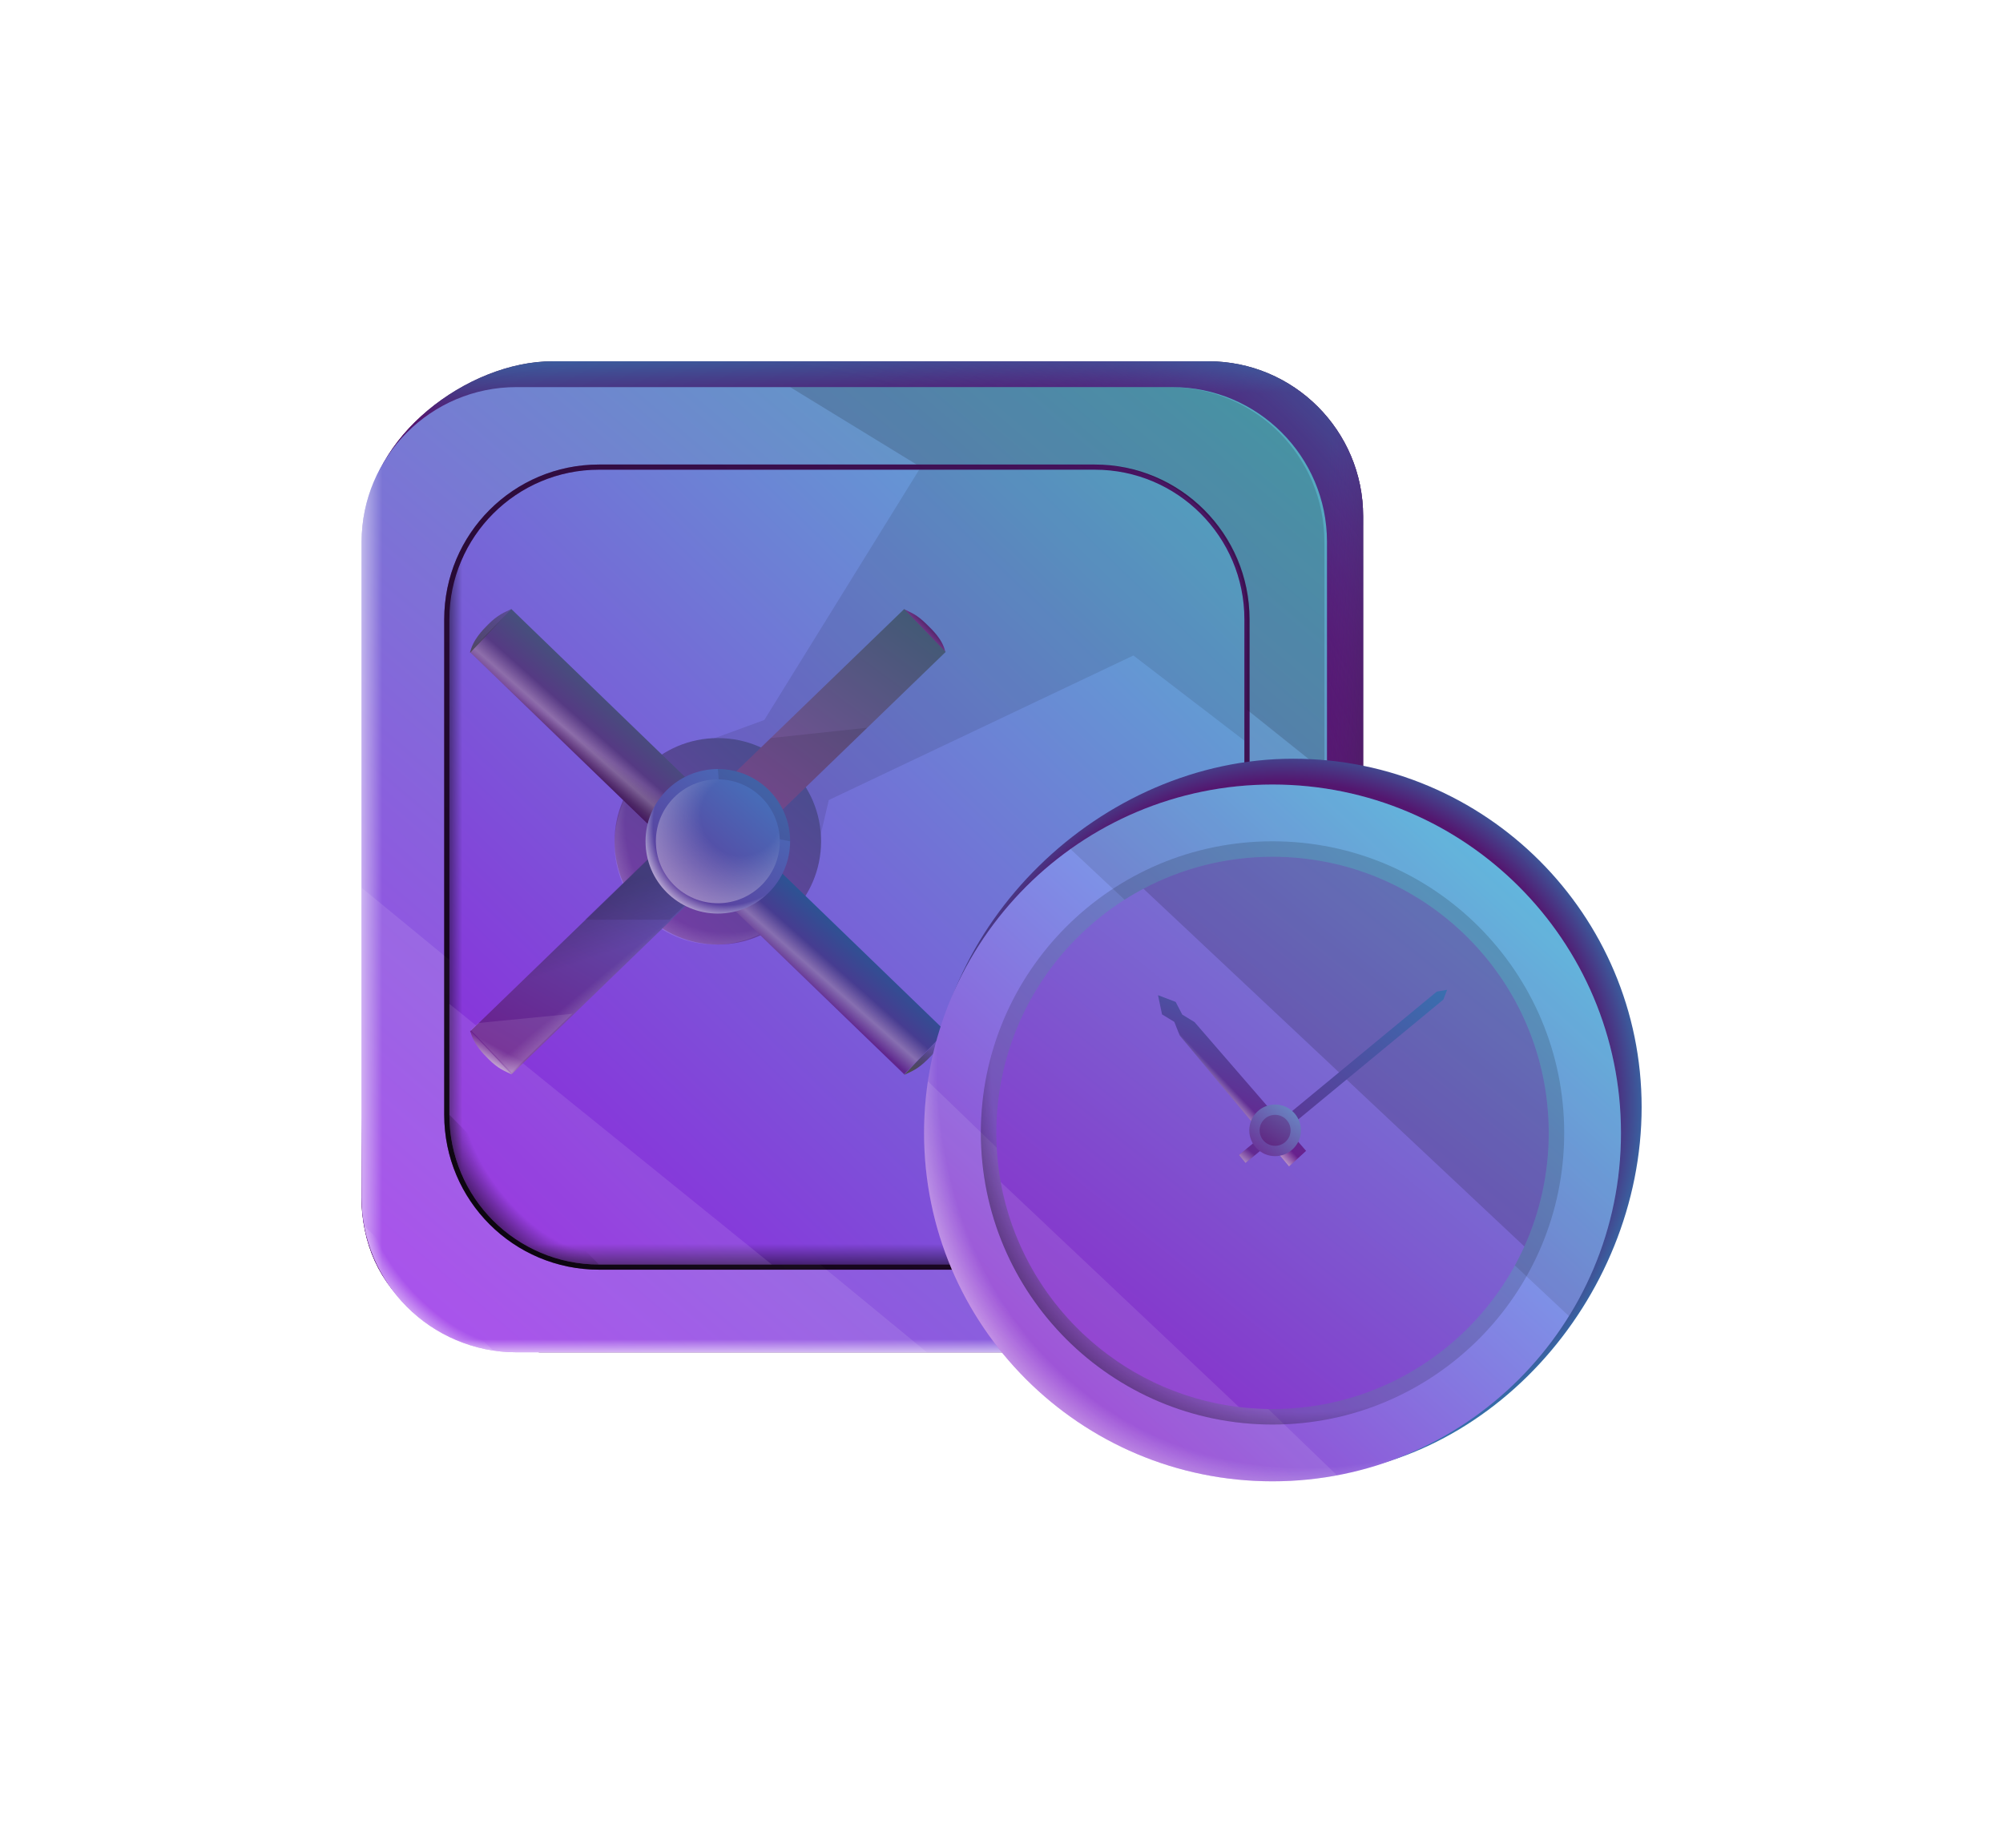 <svg width="194" height="179" viewBox="0 0 194 179" fill="none" xmlns="http://www.w3.org/2000/svg">
<g filter="url(#filter0_d_1260_1146)">
<path d="M53.525 31C45.241 31 35.525 38.466 35.525 46.75L35.025 110.75C34.525 120.75 41.525 126.5 52.275 127H117.025C125.309 127 132.025 117.784 132.025 109.5V46C132.025 37.716 125.309 31 117.025 31H53.525Z" fill="url(#paint0_linear_1260_1146)"/>
<path d="M53.525 31C45.241 31 35.525 38.466 35.525 46.75L35.025 110.75C34.525 120.75 41.525 126.5 52.275 127H117.025C125.309 127 132.025 117.784 132.025 109.5V46C132.025 37.716 125.309 31 117.025 31H53.525Z" fill="url(#paint1_linear_1260_1146)"/>
<path d="M53.525 31C45.241 31 35.525 38.466 35.525 46.75L35.025 110.75C34.525 120.75 41.525 126.5 52.275 127H117.025C125.309 127 132.025 117.784 132.025 109.5V46C132.025 37.716 125.309 31 117.025 31H53.525Z" fill="url(#paint2_radial_1260_1146)"/>
<path d="M53.525 31C45.241 31 35.525 38.466 35.525 46.75L35.025 110.75C34.525 120.75 41.525 126.5 52.275 127H117.025C125.309 127 132.025 117.784 132.025 109.5V46C132.025 37.716 125.309 31 117.025 31H53.525Z" fill="url(#paint3_linear_1260_1146)"/>
<path fill-rule="evenodd" clip-rule="evenodd" d="M50.025 33.5C41.741 33.5 35.025 40.216 35.025 48.5V112C35.025 120.284 41.741 127 50.025 127H113.525C121.809 127 128.525 120.284 128.525 112V48.5C128.525 40.216 121.809 33.5 113.525 33.5H50.025ZM58.025 41C49.741 41 43.025 47.716 43.025 56V104C43.025 112.284 49.741 119 58.025 119H106.025C114.309 119 121.025 112.284 121.025 104V56C121.025 47.716 114.309 41 106.025 41H58.025Z" fill="url(#paint4_linear_1260_1146)"/>
<path fill-rule="evenodd" clip-rule="evenodd" d="M50.025 33.5C41.741 33.5 35.025 40.216 35.025 48.5V112C35.025 120.284 41.741 127 50.025 127H113.525C121.809 127 128.525 120.284 128.525 112V48.5C128.525 40.216 121.809 33.5 113.525 33.5H50.025ZM58.025 41C49.741 41 43.025 47.716 43.025 56V104C43.025 112.284 49.741 119 58.025 119H106.025C114.309 119 121.025 112.284 121.025 104V56C121.025 47.716 114.309 41 106.025 41H58.025Z" fill="url(#paint5_linear_1260_1146)"/>
<path fill-rule="evenodd" clip-rule="evenodd" d="M50.025 33.5C41.741 33.5 35.025 40.216 35.025 48.5V112C35.025 120.284 41.741 127 50.025 127H113.525C121.809 127 128.525 120.284 128.525 112V48.5C128.525 40.216 121.809 33.5 113.525 33.5H50.025ZM58.025 41C49.741 41 43.025 47.716 43.025 56V104C43.025 112.284 49.741 119 58.025 119H106.025C114.309 119 121.025 112.284 121.025 104V56C121.025 47.716 114.309 41 106.025 41H58.025Z" fill="url(#paint6_linear_1260_1146)"/>
<path d="M47.775 126.832C41.46 125.882 36.434 120.995 35.277 114.75L47.775 126.832Z" fill="url(#paint7_radial_1260_1146)"/>
<path d="M128.275 48.5C128.275 40.216 121.559 33.5 113.275 33.5H76.525L88.775 41H105.775C114.059 41 120.775 47.716 120.775 56V64.75L128.275 70.75V48.5Z" fill="black" fill-opacity="0.15"/>
<path d="M35.025 112C35.025 120.284 41.741 127 50.025 127H89.775L35.025 82V112Z" fill="white" fill-opacity="0.1"/>
<path d="M43.525 56C43.525 47.992 50.017 41.5 58.025 41.5H106.025C114.033 41.5 120.525 47.992 120.525 56V104C120.525 112.008 114.033 118.5 106.025 118.5H58.025C50.017 118.5 43.525 112.008 43.525 104V56Z" fill="url(#paint8_linear_1260_1146)"/>
<path fill-rule="evenodd" clip-rule="evenodd" d="M106.025 41.5H58.025C50.017 41.5 43.525 47.992 43.525 56V104C43.525 112.008 50.017 118.5 58.025 118.5H106.025C114.034 118.5 120.525 112.008 120.525 104V56C120.525 47.992 114.034 41.5 106.025 41.5ZM58.025 41C49.741 41 43.025 47.716 43.025 56V104C43.025 112.284 49.741 119 58.025 119H106.025C114.31 119 121.025 112.284 121.025 104V56C121.025 47.716 114.31 41 106.025 41H58.025Z" fill="url(#paint9_linear_1260_1146)"/>
<path d="M43.525 56C43.525 47.992 50.017 41.5 58.025 41.5H106.025C114.033 41.5 120.525 47.992 120.525 56V104C120.525 112.008 114.033 118.5 106.025 118.5H58.025C50.017 118.5 43.525 112.008 43.525 104V56Z" fill="url(#paint10_linear_1260_1146)"/>
<path d="M43.525 56C43.525 47.992 50.017 41.5 58.025 41.5H106.025C114.033 41.5 120.525 47.992 120.525 56V104C120.525 112.008 114.033 118.5 106.025 118.5H58.025C50.017 118.5 43.525 112.008 43.525 104V56Z" fill="url(#paint11_linear_1260_1146)"/>
<path d="M43.525 104C43.525 112.008 50.017 118.5 58.025 118.5H74.75L43.525 93.25V104Z" fill="white" fill-opacity="0.1"/>
<path d="M120.525 56C120.525 47.992 114.033 41.5 106.025 41.5H89.025L74.025 65.75L63.775 69.5L78.275 82L80.275 73.5L109.775 59.5L120.525 67.75V56Z" fill="black" fill-opacity="0.1"/>
<path d="M58.025 118.5C50.017 118.5 43.525 112.008 43.525 104L58.025 118.5Z" fill="url(#paint12_radial_1260_1146)"/>
<path d="M79.525 77.5C79.525 83.023 75.048 87.5 69.525 87.5C64.002 87.5 59.525 83.023 59.525 77.5C59.525 71.977 64.002 67.5 69.525 67.5C75.048 67.5 79.525 71.977 79.525 77.5Z" fill="url(#paint13_linear_1260_1146)"/>
<path d="M79.025 77.75C79.025 83.135 74.66 87.5 69.275 87.5C63.89 87.5 59.525 83.135 59.525 77.75C59.525 72.365 63.89 68 69.275 68C74.66 68 79.025 72.365 79.025 77.75Z" fill="url(#paint14_radial_1260_1146)" fill-opacity="0.3"/>
<path d="M49.525 55L68.576 73.42L64.559 77.575L45.508 59.155L49.525 55Z" fill="url(#paint15_linear_1260_1146)"/>
<path d="M49.525 55L68.576 73.42L64.559 77.575L45.508 59.155L49.525 55Z" fill="url(#paint16_linear_1260_1146)"/>
<path d="M49.525 55L68.576 73.42L64.559 77.575L45.508 59.155L49.525 55Z" fill="url(#paint17_linear_1260_1146)"/>
<path d="M49.524 55L45.524 59.25C45.774 58 46.774 57 47.274 56.5C48.274 55.5 48.858 55.333 49.524 55Z" fill="url(#paint18_linear_1260_1146)"/>
<path d="M72.542 77.5L91.593 95.92L87.576 100.075L68.525 81.655L72.542 77.5Z" fill="url(#paint19_linear_1260_1146)"/>
<path d="M72.542 77.5L91.593 95.92L87.576 100.075L68.525 81.655L72.542 77.5Z" fill="url(#paint20_linear_1260_1146)"/>
<path d="M87.555 100.137L91.595 95.925C91.333 97.173 90.324 98.163 89.819 98.658C88.81 99.649 88.225 99.81 87.555 100.137Z" fill="url(#paint21_linear_1260_1146)"/>
<path d="M49.542 100.075L68.594 81.655L64.577 77.5L45.526 95.921L49.542 100.075Z" fill="url(#paint22_linear_1260_1146)"/>
<path d="M49.542 100.075L68.594 81.655L64.577 77.5L45.526 95.921L49.542 100.075Z" fill="url(#paint23_linear_1260_1146)"/>
<path d="M49.542 100.075L68.594 81.655L64.577 77.5L45.526 95.921L49.542 100.075Z" fill="url(#paint24_linear_1260_1146)"/>
<path d="M49.542 100.075L68.594 81.655L64.577 77.5L45.526 95.921L49.542 100.075Z" fill="url(#paint25_linear_1260_1146)"/>
<path d="M49.542 100.075L45.542 95.825C45.792 97.075 46.792 98.075 47.292 98.575C48.292 99.575 48.876 99.742 49.542 100.075Z" fill="url(#paint26_linear_1260_1146)"/>
<path d="M64.38 77.633L68.341 81.729L64.861 85.094L56.665 85.094L64.38 77.633Z" fill="black" fill-opacity="0.1"/>
<path d="M49.559 99.889L45.598 95.793L46.313 95.102L55.432 94.21L49.559 99.889Z" fill="white" fill-opacity="0.1"/>
<path d="M87.525 55L91.565 59.19C91.315 57.94 90.275 57 89.775 56.5C88.775 55.5 88.192 55.333 87.525 55Z" fill="url(#paint27_linear_1260_1146)"/>
<path d="M72.542 77.575L91.593 59.155L87.576 55L68.525 73.421L72.542 77.575Z" fill="url(#paint28_linear_1260_1146)"/>
<path opacity="0.1" d="M72.542 77.575L68.525 73.421L74.648 67.5L83.996 66.5L72.542 77.575Z" fill="black"/>
<path d="M76.525 77.5C76.525 81.366 73.391 84.5 69.525 84.5C65.659 84.5 62.525 81.366 62.525 77.5C62.525 73.634 65.659 70.5 69.525 70.5C73.391 70.5 76.525 73.634 76.525 77.5Z" fill="url(#paint29_linear_1260_1146)"/>
<path d="M76.525 77.5C76.525 81.366 73.391 84.5 69.525 84.5C65.659 84.5 62.525 81.366 62.525 77.5C62.525 73.634 65.659 70.5 69.525 70.5C73.391 70.5 76.525 73.634 76.525 77.5Z" fill="url(#paint30_radial_1260_1146)"/>
<path opacity="0.1" d="M76.525 77.5C76.525 73.634 73.391 70.5 69.525 70.5L70.025 76.25L76.525 77.5Z" fill="black"/>
<path d="M75.525 77.5C75.525 80.814 72.839 83.5 69.525 83.5C66.212 83.5 63.525 80.814 63.525 77.5C63.525 74.186 66.212 71.5 69.525 71.5C72.839 71.5 75.525 74.186 75.525 77.5Z" fill="url(#paint31_linear_1260_1146)"/>
<path d="M75.525 77.5C75.525 80.814 72.839 83.5 69.525 83.5C66.212 83.5 63.525 80.814 63.525 77.5C63.525 74.186 66.212 71.5 69.525 71.5C72.839 71.5 75.525 74.186 75.525 77.5Z" fill="url(#paint32_radial_1260_1146)"/>
<path d="M159 103.25C159 121.89 143.89 139 125.25 139C106.61 139 90 122.89 90 104.25C90 85.61 106.61 69.5 125.25 69.5C143.89 69.5 159 84.61 159 103.25Z" fill="url(#paint33_radial_1260_1146)"/>
<path d="M157 105.75C157 124.39 141.89 139.5 123.25 139.5C104.61 139.5 89.5 124.39 89.5 105.75C89.5 87.11 104.61 72 123.25 72C141.89 72 157 87.11 157 105.75Z" fill="url(#paint34_linear_1260_1146)"/>
<path d="M157 105.75C157 124.39 141.89 139.5 123.25 139.5C104.61 139.5 89.5 124.39 89.5 105.75C89.5 87.11 104.61 72 123.25 72C141.89 72 157 87.11 157 105.75Z" fill="url(#paint35_radial_1260_1146)"/>
<path d="M89.5 105.75C89.5 124.39 104.61 139.5 123.25 139.5C125.385 139.5 127.475 139.302 129.5 138.922L89.868 100.75C89.626 102.382 89.5 104.051 89.5 105.75Z" fill="white" fill-opacity="0.1"/>
<path d="M151.5 105.75C151.5 121.352 138.852 134 123.25 134C107.648 134 95 121.352 95 105.75C95 90.148 107.648 77.5 123.25 77.5C138.852 77.5 151.5 90.148 151.5 105.75Z" fill="url(#paint36_radial_1260_1146)"/>
<path opacity="0.1" d="M157 105.75C157 87.11 141.89 72 123.25 72C115.954 72 109.2 74.315 103.68 78.25L151.961 123.5C155.156 118.343 157 112.262 157 105.75Z" fill="black"/>
<path fill-rule="evenodd" clip-rule="evenodd" d="M123.25 134C138.852 134 151.5 121.352 151.5 105.75C151.5 90.148 138.852 77.5 123.25 77.5C107.648 77.5 95 90.148 95 105.75C95 121.352 107.648 134 123.25 134Z" fill="black" fill-opacity="0.15"/>
<path d="M150 105.75C150 120.524 138.024 132.5 123.25 132.5C108.476 132.5 96.5 120.524 96.5 105.75C96.5 90.976 108.476 79 123.25 79C138.024 79 150 90.976 150 105.75Z" fill="url(#paint37_linear_1260_1146)"/>
<path d="M120 132.305C108.329 130.891 98.974 121.962 96.92 110.5L120 132.305Z" fill="white" fill-opacity="0.1"/>
<path d="M150 105.75C150 90.976 138.024 79 123.25 79C118.735 79 114.481 80.119 110.75 82.094L147.641 116.75C149.156 113.395 150 109.671 150 105.75Z" fill="black" fill-opacity="0.15"/>
<path d="M114.265 96.324L124.849 109L126.5 107.489L115.695 95.014L114.507 94.288L113.869 93.059L112.16 92.407L112.548 94.268L113.737 94.994L114.265 96.324Z" fill="url(#paint38_linear_1260_1146)"/>
<path d="M114.265 96.324L124.849 109L126.5 107.489L115.695 95.014L114.507 94.288L113.869 93.059L112.16 92.407L112.548 94.268L113.737 94.994L114.265 96.324Z" fill="url(#paint39_linear_1260_1146)"/>
<path d="M139.163 92.059L120 107.889L120.637 108.66L139.8 92.83L140.158 91.885L139.163 92.059Z" fill="url(#paint40_linear_1260_1146)"/>
<path d="M139.163 92.059L120 107.889L120.637 108.66L139.8 92.83L140.158 91.885L139.163 92.059Z" fill="url(#paint41_linear_1260_1146)"/>
<path d="M126 105.5C126 106.881 124.881 108 123.5 108C122.119 108 121 106.881 121 105.5C121 104.119 122.119 103 123.5 103C124.881 103 126 104.119 126 105.5Z" fill="url(#paint42_linear_1260_1146)"/>
<path d="M125 105.5C125 106.328 124.328 107 123.5 107C122.672 107 122 106.328 122 105.5C122 104.672 122.672 104 123.5 104C124.328 104 125 104.672 125 105.5Z" fill="url(#paint43_linear_1260_1146)"/>
</g>
<defs>
<filter id="filter0_d_1260_1146" x="0" y="0" width="194" height="178.5" filterUnits="userSpaceOnUse" color-interpolation-filters="sRGB">
<feFlood flood-opacity="0" result="BackgroundImageFix"/>
<feColorMatrix in="SourceAlpha" type="matrix" values="0 0 0 0 0 0 0 0 0 0 0 0 0 0 0 0 0 0 127 0" result="hardAlpha"/>
<feOffset dy="4"/>
<feGaussianBlur stdDeviation="17.5"/>
<feComposite in2="hardAlpha" operator="out"/>
<feColorMatrix type="matrix" values="0 0 0 0 0.812 0 0 0 0 0.573 0 0 0 0 0.804 0 0 0 0.8 0"/>
<feBlend mode="normal" in2="BackgroundImageFix" result="effect1_dropShadow_1260_1146"/>
<feBlend mode="normal" in="SourceGraphic" in2="effect1_dropShadow_1260_1146" result="shape"/>
</filter>
<linearGradient id="paint0_linear_1260_1146" x1="36.775" y1="123" x2="144.275" y2="15.75" gradientUnits="userSpaceOnUse">
<stop stop-color="#54166F"/>
<stop offset="1" stop-color="#312F49"/>
</linearGradient>
<linearGradient id="paint1_linear_1260_1146" x1="90.275" y1="35" x2="90.025" y2="26.75" gradientUnits="userSpaceOnUse">
<stop stop-color="#54166F"/>
<stop offset="1" stop-color="#2C87B9"/>
</linearGradient>
<radialGradient id="paint2_radial_1260_1146" cx="0" cy="0" r="1" gradientUnits="userSpaceOnUse" gradientTransform="translate(50.775 112.25) rotate(-44.732) scale(150.969 124.78)">
<stop offset="0.59" stop-color="#6A1D8C" stop-opacity="0"/>
<stop offset="0.735" stop-color="#2C87B9" stop-opacity="0.5"/>
<stop offset="0.767" stop-color="#54166F" stop-opacity="0"/>
<stop offset="1" stop-color="#54166F" stop-opacity="0"/>
</radialGradient>
<linearGradient id="paint3_linear_1260_1146" x1="127.525" y1="59" x2="139.025" y2="59.75" gradientUnits="userSpaceOnUse">
<stop stop-color="#6A1D8C" stop-opacity="0"/>
<stop offset="1" stop-color="#202020"/>
</linearGradient>
<linearGradient id="paint4_linear_1260_1146" x1="27.525" y1="144.5" x2="128.265" y2="26.231" gradientUnits="userSpaceOnUse">
<stop stop-color="#B029F2"/>
<stop offset="1" stop-color="#4DB6BC"/>
</linearGradient>
<linearGradient id="paint5_linear_1260_1146" x1="33.025" y1="84.5" x2="37.025" y2="84.5" gradientUnits="userSpaceOnUse">
<stop stop-color="white"/>
<stop offset="1" stop-color="white" stop-opacity="0"/>
</linearGradient>
<linearGradient id="paint6_linear_1260_1146" x1="70.275" y1="128" x2="70.275" y2="125.75" gradientUnits="userSpaceOnUse">
<stop stop-color="white"/>
<stop offset="1" stop-color="white" stop-opacity="0"/>
</linearGradient>
<radialGradient id="paint7_radial_1260_1146" cx="0" cy="0" r="1" gradientUnits="userSpaceOnUse" gradientTransform="translate(44.275 117.25) rotate(136.79) scale(11.319 21.993)">
<stop offset="0.206" stop-color="white" stop-opacity="0"/>
<stop offset="0.507" stop-color="white" stop-opacity="0"/>
<stop offset="0.814" stop-color="white"/>
</radialGradient>
<linearGradient id="paint8_linear_1260_1146" x1="35" y1="132.5" x2="123.025" y2="41.5" gradientUnits="userSpaceOnUse">
<stop stop-color="#9807DE"/>
<stop offset="1" stop-color="#59B7D1"/>
</linearGradient>
<linearGradient id="paint9_linear_1260_1146" x1="43.025" y1="132" x2="126.525" y2="28.75" gradientUnits="userSpaceOnUse">
<stop/>
<stop offset="1" stop-opacity="0"/>
</linearGradient>
<linearGradient id="paint10_linear_1260_1146" x1="80.525" y1="120.75" x2="80.525" y2="116.5" gradientUnits="userSpaceOnUse">
<stop/>
<stop offset="1" stop-opacity="0"/>
</linearGradient>
<linearGradient id="paint11_linear_1260_1146" x1="41.775" y1="81.5" x2="44.775" y2="81.5" gradientUnits="userSpaceOnUse">
<stop/>
<stop offset="1" stop-opacity="0"/>
</linearGradient>
<radialGradient id="paint12_radial_1260_1146" cx="0" cy="0" r="1" gradientUnits="userSpaceOnUse" gradientTransform="translate(52.775 107.75) rotate(142.883) scale(11.6 22.664)">
<stop stop-opacity="0"/>
<stop offset="0.485" stop-opacity="0"/>
<stop offset="0.909"/>
</radialGradient>
<linearGradient id="paint13_linear_1260_1146" x1="54.525" y1="92.857" x2="87.025" y2="55.714" gradientUnits="userSpaceOnUse">
<stop stop-color="#8B32B1"/>
<stop offset="1" stop-color="#245C7A"/>
</linearGradient>
<radialGradient id="paint14_radial_1260_1146" cx="0" cy="0" r="1" gradientUnits="userSpaceOnUse" gradientTransform="translate(71.712 74.268) rotate(117.681) scale(23.986 20.795)">
<stop stop-color="white" stop-opacity="0"/>
<stop offset="0.518" stop-color="white" stop-opacity="0"/>
<stop offset="0.651" stop-color="white"/>
</radialGradient>
<linearGradient id="paint15_linear_1260_1146" x1="61.525" y1="61.75" x2="54.275" y2="70" gradientUnits="userSpaceOnUse">
<stop stop-color="#386377"/>
<stop offset="1" stop-color="#6A1D8C"/>
</linearGradient>
<linearGradient id="paint16_linear_1260_1146" x1="61.525" y1="61.75" x2="54.275" y2="70" gradientUnits="userSpaceOnUse">
<stop offset="0.587" stop-color="white" stop-opacity="0"/>
<stop offset="0.735" stop-color="white" stop-opacity="0.3"/>
<stop offset="0.88" stop-color="white" stop-opacity="0"/>
</linearGradient>
<linearGradient id="paint17_linear_1260_1146" x1="54.5" y1="69" x2="55.75" y2="67.25" gradientUnits="userSpaceOnUse">
<stop stop-opacity="0.3"/>
<stop offset="1" stop-opacity="0"/>
</linearGradient>
<linearGradient id="paint18_linear_1260_1146" x1="44.024" y1="61.75" x2="51.024" y2="50.5" gradientUnits="userSpaceOnUse">
<stop stop-color="#535353"/>
<stop offset="1" stop-color="#101010" stop-opacity="0"/>
</linearGradient>
<linearGradient id="paint19_linear_1260_1146" x1="84.542" y1="84.25" x2="77.292" y2="92.5" gradientUnits="userSpaceOnUse">
<stop stop-color="#146997"/>
<stop offset="1" stop-color="#6A1D8C"/>
</linearGradient>
<linearGradient id="paint20_linear_1260_1146" x1="84.542" y1="84.25" x2="77.292" y2="92.5" gradientUnits="userSpaceOnUse">
<stop offset="0.587" stop-color="white" stop-opacity="0"/>
<stop offset="0.735" stop-color="white" stop-opacity="0.3"/>
<stop offset="0.88" stop-color="white" stop-opacity="0"/>
</linearGradient>
<linearGradient id="paint21_linear_1260_1146" x1="88.025" y1="100" x2="90.275" y2="96" gradientUnits="userSpaceOnUse">
<stop stop-color="#4F4F4F"/>
<stop offset="1" stop-color="#101010" stop-opacity="0"/>
</linearGradient>
<linearGradient id="paint22_linear_1260_1146" x1="79.275" y1="46.75" x2="50.025" y2="100" gradientUnits="userSpaceOnUse">
<stop stop-color="#48AFE4"/>
<stop offset="1" stop-color="#6A1D8C"/>
</linearGradient>
<linearGradient id="paint23_linear_1260_1146" x1="57.775" y1="80.75" x2="44.525" y2="105.25" gradientUnits="userSpaceOnUse">
<stop offset="0.692" stop-color="white" stop-opacity="0"/>
<stop offset="0.744" stop-color="white" stop-opacity="0.3"/>
<stop offset="0.78" stop-color="white" stop-opacity="0"/>
</linearGradient>
<linearGradient id="paint24_linear_1260_1146" x1="58.275" y1="90.5" x2="59.525" y2="92" gradientUnits="userSpaceOnUse">
<stop stop-color="white" stop-opacity="0"/>
<stop offset="0.969" stop-color="white" stop-opacity="0.22"/>
</linearGradient>
<linearGradient id="paint25_linear_1260_1146" x1="57.025" y1="89" x2="55.025" y2="83.25" gradientUnits="userSpaceOnUse">
<stop stop-opacity="0"/>
<stop offset="0.969" stop-opacity="0.22"/>
</linearGradient>
<linearGradient id="paint26_linear_1260_1146" x1="45.525" y1="100" x2="51.025" y2="90.75" gradientUnits="userSpaceOnUse">
<stop offset="0.068" stop-color="white"/>
<stop offset="0.343" stop-color="#6A1D8C"/>
</linearGradient>
<linearGradient id="paint27_linear_1260_1146" x1="86.775" y1="60.5" x2="95.775" y2="52" gradientUnits="userSpaceOnUse">
<stop offset="0.343" stop-color="#71388A"/>
<stop offset="0.454" stop-color="#3B134D"/>
</linearGradient>
<linearGradient id="paint28_linear_1260_1146" x1="94.775" y1="48" x2="73.025" y2="77.5" gradientUnits="userSpaceOnUse">
<stop stop-color="#295E66"/>
<stop offset="1" stop-color="#864D9F"/>
</linearGradient>
<linearGradient id="paint29_linear_1260_1146" x1="59.025" y1="88.25" x2="81.775" y2="62.25" gradientUnits="userSpaceOnUse">
<stop stop-color="#6A1D8C"/>
<stop offset="1" stop-color="#349AD1"/>
</linearGradient>
<radialGradient id="paint30_radial_1260_1146" cx="0" cy="0" r="1" gradientUnits="userSpaceOnUse" gradientTransform="translate(71.275 75) rotate(117.681) scale(17.221 14.93)">
<stop stop-color="white" stop-opacity="0"/>
<stop offset="0.518" stop-color="white" stop-opacity="0"/>
<stop offset="0.651" stop-color="white"/>
</radialGradient>
<linearGradient id="paint31_linear_1260_1146" x1="60.525" y1="86.714" x2="80.025" y2="64.429" gradientUnits="userSpaceOnUse">
<stop stop-color="#6A1D8C"/>
<stop offset="1" stop-color="#349AD1"/>
</linearGradient>
<radialGradient id="paint32_radial_1260_1146" cx="0" cy="0" r="1" gradientUnits="userSpaceOnUse" gradientTransform="translate(71.775 75) rotate(133.025) scale(10.259)">
<stop stop-color="white" stop-opacity="0"/>
<stop offset="0.379" stop-color="white" stop-opacity="0"/>
<stop offset="1" stop-color="white" stop-opacity="0.43"/>
</radialGradient>
<radialGradient id="paint33_radial_1260_1146" cx="0" cy="0" r="1" gradientUnits="userSpaceOnUse" gradientTransform="translate(124 103) rotate(-50.818) scale(47.088)">
<stop offset="0.665" stop-color="#54166F"/>
<stop offset="0.788" stop-color="#2C87B9"/>
<stop offset="0.958" stop-color="#6A1D8C"/>
</radialGradient>
<linearGradient id="paint34_linear_1260_1146" x1="93.5" y1="134" x2="158.47" y2="63.325" gradientUnits="userSpaceOnUse">
<stop stop-color="#9A2ECE"/>
<stop offset="1" stop-color="#61F6FF"/>
</linearGradient>
<radialGradient id="paint35_radial_1260_1146" cx="0" cy="0" r="1" gradientUnits="userSpaceOnUse" gradientTransform="translate(131.688 93.696) rotate(117.681) scale(83.03 71.983)">
<stop stop-color="white" stop-opacity="0"/>
<stop offset="0.55" stop-color="white" stop-opacity="0"/>
<stop offset="0.651" stop-color="white"/>
</radialGradient>
<radialGradient id="paint36_radial_1260_1146" cx="0" cy="0" r="1" gradientUnits="userSpaceOnUse" gradientTransform="translate(130.313 95.661) rotate(117.681) scale(69.499 60.252)">
<stop stop-opacity="0"/>
<stop offset="0.55" stop-opacity="0"/>
<stop offset="0.651" stop-opacity="0.7"/>
</radialGradient>
<linearGradient id="paint37_linear_1260_1146" x1="158" y1="62.5" x2="94.133" y2="141.259" gradientUnits="userSpaceOnUse">
<stop stop-color="#68B0D8"/>
<stop offset="1" stop-color="#8E15C9"/>
</linearGradient>
<linearGradient id="paint38_linear_1260_1146" x1="113.966" y1="103.841" x2="121.978" y2="84.289" gradientUnits="userSpaceOnUse">
<stop stop-color="#6A1D8C"/>
<stop offset="1" stop-color="#2C87B9"/>
</linearGradient>
<linearGradient id="paint39_linear_1260_1146" x1="117.529" y1="101.258" x2="118.389" y2="100.437" gradientUnits="userSpaceOnUse">
<stop stop-color="white" stop-opacity="0.5"/>
<stop offset="1" stop-color="white" stop-opacity="0"/>
</linearGradient>
<linearGradient id="paint40_linear_1260_1146" x1="143.748" y1="84.032" x2="118.218" y2="110.738" gradientUnits="userSpaceOnUse">
<stop stop-color="#2C87B9"/>
<stop offset="1" stop-color="#6A1D8C"/>
</linearGradient>
<linearGradient id="paint41_linear_1260_1146" x1="120.5" y1="107" x2="118.815" y2="109.053" gradientUnits="userSpaceOnUse">
<stop stop-color="white" stop-opacity="0"/>
<stop offset="1" stop-color="white"/>
</linearGradient>
<linearGradient id="paint42_linear_1260_1146" x1="127.15" y1="101.23" x2="120.779" y2="108.819" gradientUnits="userSpaceOnUse">
<stop stop-color="#68B0D8"/>
<stop offset="1" stop-color="#6A1D8C"/>
</linearGradient>
<linearGradient id="paint43_linear_1260_1146" x1="128.25" y1="97.5" x2="121.867" y2="107.491" gradientUnits="userSpaceOnUse">
<stop stop-color="#68B0D8"/>
<stop offset="1" stop-color="#5F1C7C"/>
</linearGradient>
</defs>
</svg>
